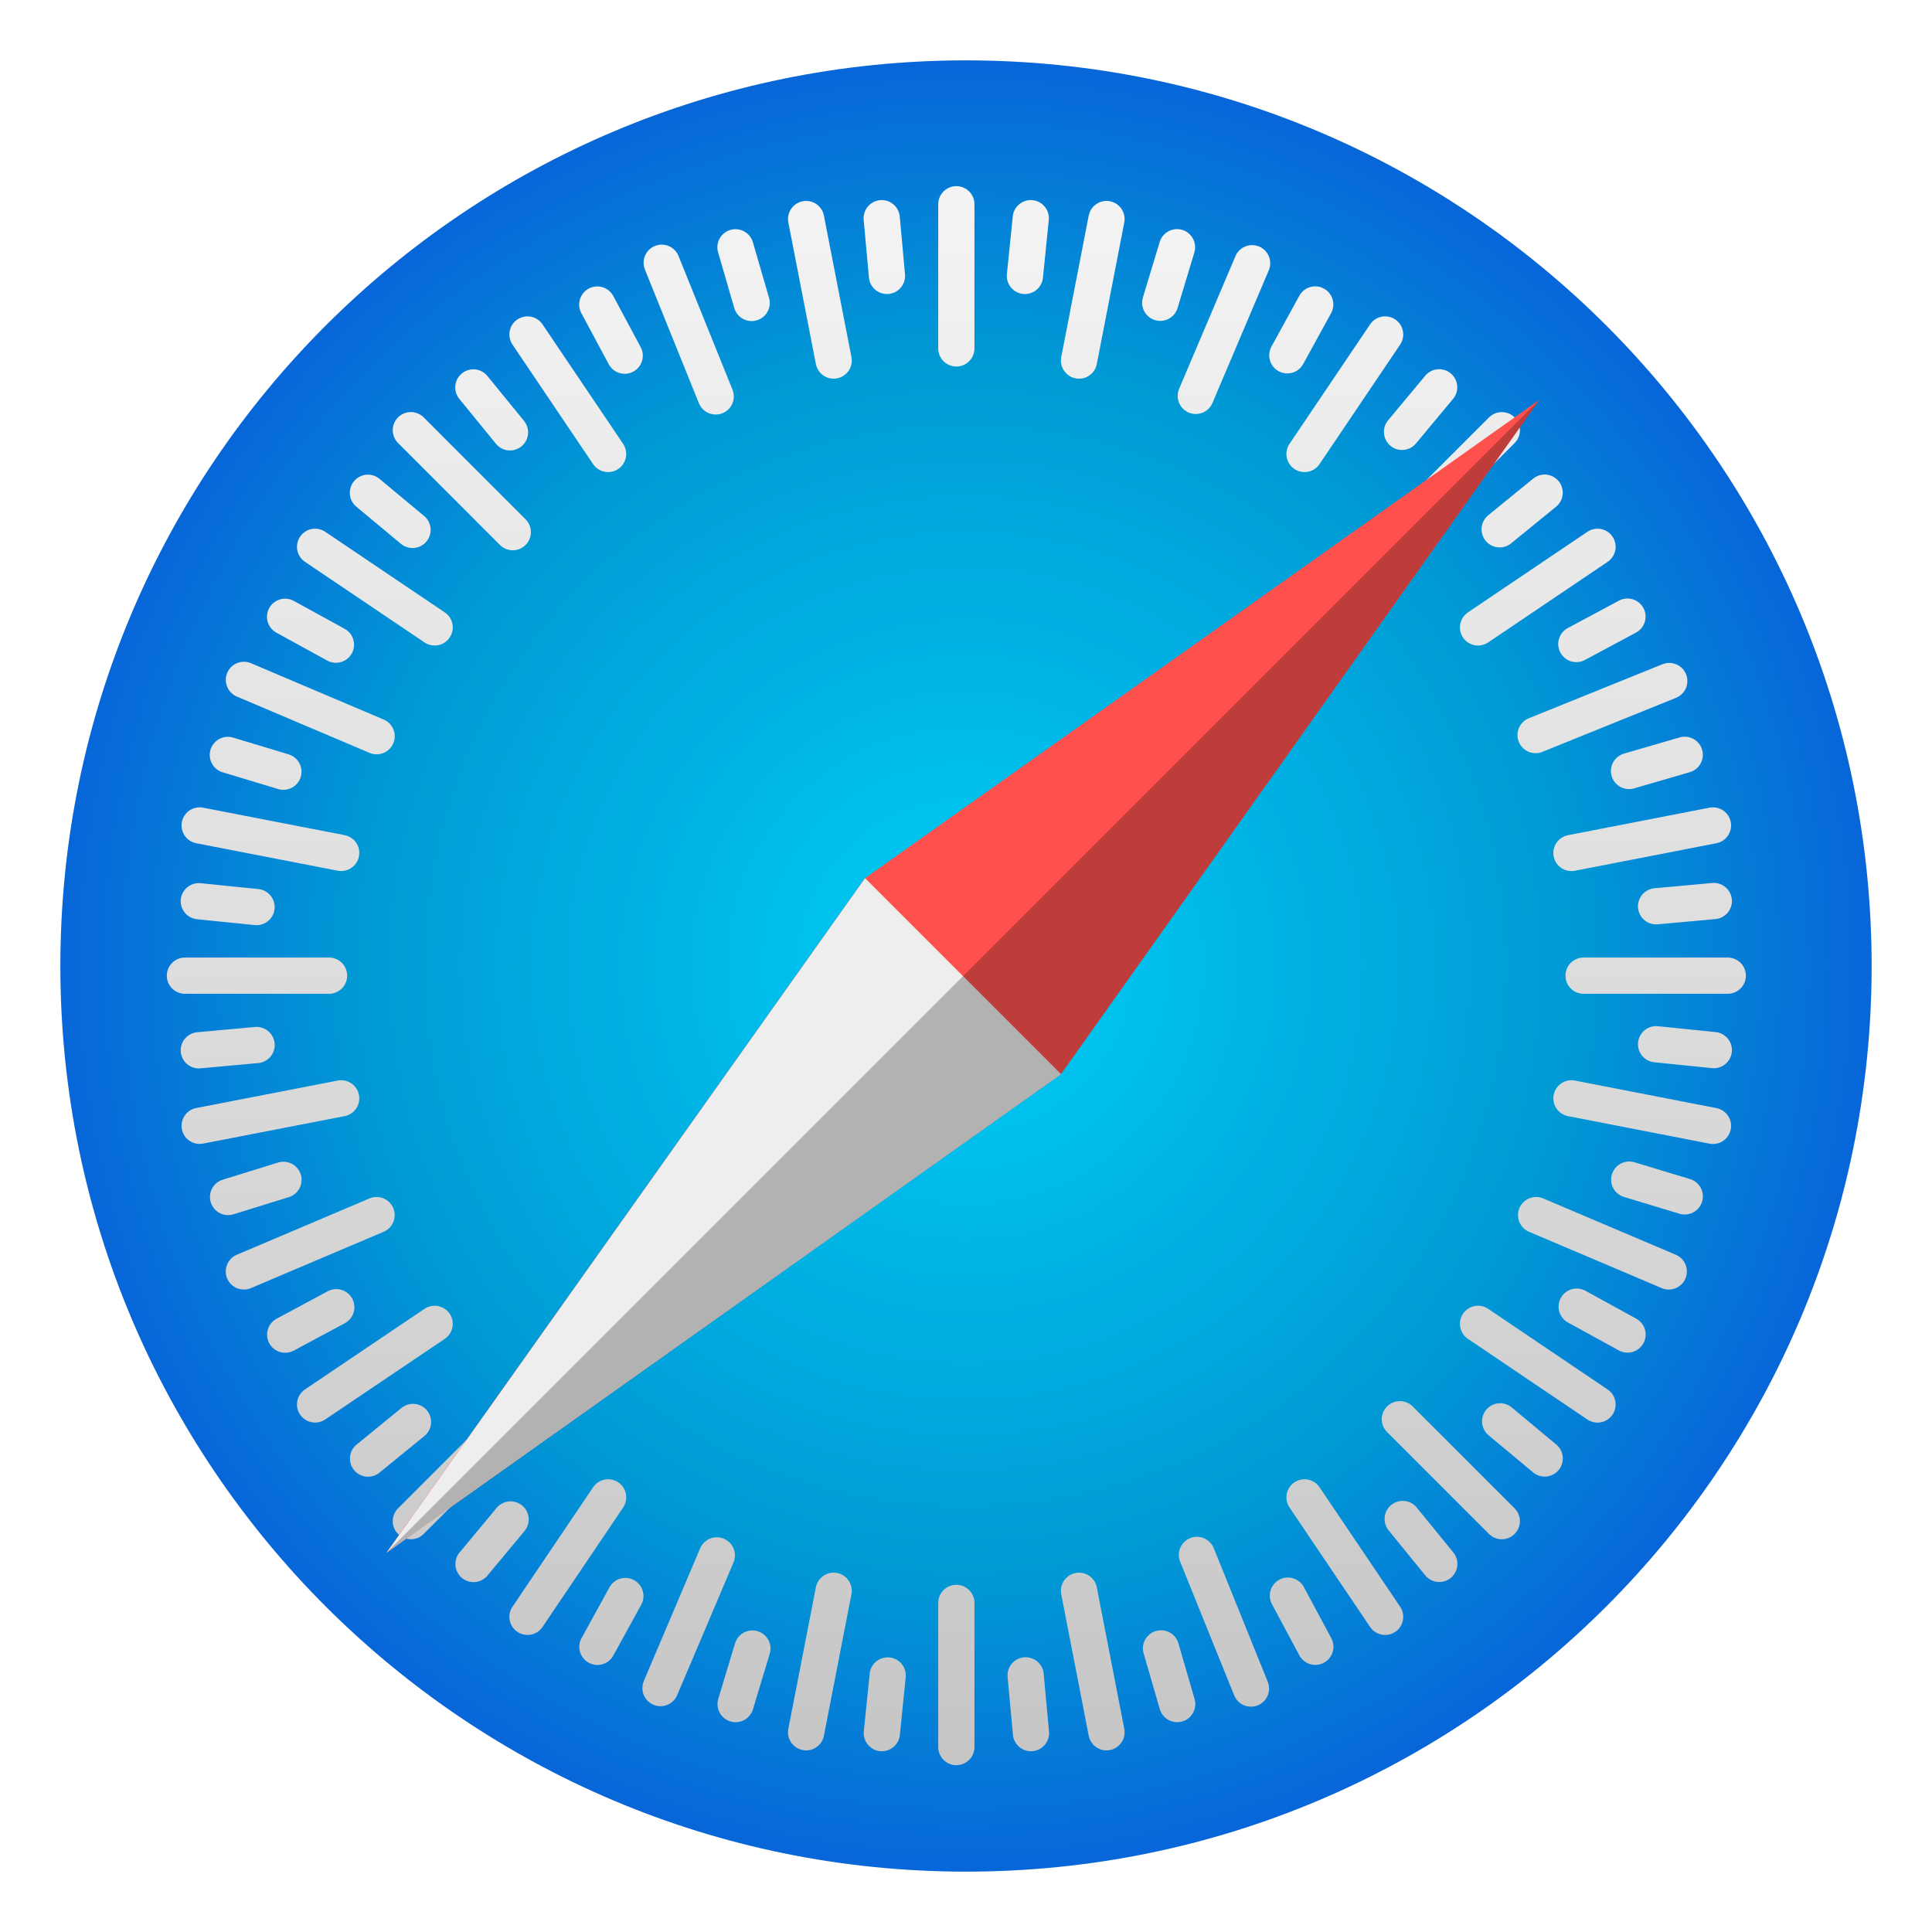 <svg width="32" height="32" xmlns="http://www.w3.org/2000/svg"><defs><linearGradient id="c" x1="417" x2="417" y1="49.971" y2="576.63" gradientTransform="translate(-11.361 .124) scale(.065)" gradientUnits="userSpaceOnUse"><stop stop-color="#f3f3f3" offset="0"/><stop stop-color="#b7b7b7" offset="1"/></linearGradient><linearGradient id="d" x1="417" x2="417" y1="51.538" y2="573.98" gradientTransform="matrix(.065 0 0 .065 -11.086 .286)" gradientUnits="userSpaceOnUse"><stop stop-color="#f3f3f3" offset="0"/><stop stop-color="#b7b7b7" offset="1"/></linearGradient><radialGradient id="b" cx="417" cy="245.84" r="231.55" gradientTransform="matrix(.072 0 0 .072 -14.036 -1.708)" gradientUnits="userSpaceOnUse"><stop stop-color="#00cef6" offset="0"/><stop stop-color="#009ad5" offset=".6"/><stop stop-color="#0a55da" offset="1"/></radialGradient><filter id="a" x="-.036" y="-.036" width="1.072" height="1.072" color-interpolation-filters="sRGB"><feGaussianBlur stdDeviation=".45"/></filter></defs><path class="shp36" d="M16 31c8.284 0 15-6.716 15-15 0-8.284-6.716-15-15-15C7.716 1 1 7.716 1 16c0 8.284 6.716 15 15 15z" filter="url(#a)" opacity=".25"/><path class="shp36" d="M16 31c8.284 0 15-6.716 15-15 0-8.284-6.716-15-15-15C7.716 1 1 7.716 1 16c0 8.284 6.716 15 15 15z" fill="url(#b)"/><path class="shp37" d="M15.84 3.383v2.388m2.487-2.143-.455 2.344m2.867-1.612-.933 2.197m3.136-1.017-1.335 1.979m3.268-.393-1.689 1.688m3.274.243-1.979 1.335m3.167.888-2.214.895m2.938 1.497-2.344.456m2.589 2.032h-2.388m2.143 2.488-2.344-.456m1.612 2.867-2.197-.933m1.017 3.137-1.979-1.336m.393 3.268-1.688-1.688m-.244 3.273-1.335-1.979m-.887 3.167-.895-2.214m-1.498 2.938-.455-2.344m-2.032 2.589v-2.388m-2.488 2.143.456-2.344M10.94 27.96l.933-2.198M8.737 26.78l1.336-1.979m-3.268.394 1.688-1.689m-3.274-.244 1.98-1.335m-3.16-.868 2.198-.933m-2.93-1.479 2.344-.455M3.063 16.16H5.45m-2.143-2.488 2.344.455M4.04 11.261l2.198.933M5.219 9.057l1.98 1.335m-.394-3.267 1.688 1.689m.244-3.274 1.335 1.979m.888-3.167.894 2.214m1.498-2.938.456 2.344" fill="none" stroke="url(#c)" stroke-linecap="round" stroke-width=".6"/><path class="shp38" d="m17.073 3.614-.097.956m2.519-.475-.278.92m2.567.028-.462.842m2.515.53-.615.738m2.362 1.007-.745.607m2.117 1.446-.847.454m1.795 1.835-.922.268m1.404 2.154-.956.087m.956 2.382-.956-.097m.475 2.52-.92-.278m-.028 2.566-.842-.462m-.53 2.515-.738-.615m-1.008 2.361-.606-.744m-1.447 2.117-.454-.847m-1.834 1.796-.268-.923m-2.154 1.404-.088-.957m-2.382.957.097-.955m-2.519.474.278-.92m-2.567-.028.463-.842m-2.515-.53.614-.738m-2.361-1.008.744-.607m-2.116-1.446.846-.454m-1.792-1.826.917-.284m-1.402-2.146.957-.087m-.957-2.382.956.097m-.475-2.52.92.278m.028-2.566.842.462m.53-2.516.739.615m1.007-2.36.607.744m1.446-2.117.454.847m1.835-1.795.268.922m2.154-1.404.087.956" fill="none" stroke="url(#d)" stroke-linecap="round" stroke-width=".6"/><g stroke-width="76.886"><path class="shp40" d="m14.328 14.545 3.245 3.246L25.5 6.62zM6.4 25.718l11.173-7.927-3.246-3.246z" fill="#fe504d"/><path d="M14.328 14.546 6.402 25.718l11.172-7.927-3.246-3.246z" fill="#eee"/><path d="M25.499 6.62 6.4 25.719l11.173-7.927 7.924-11.17z" fill-opacity=".251"/></g></svg>